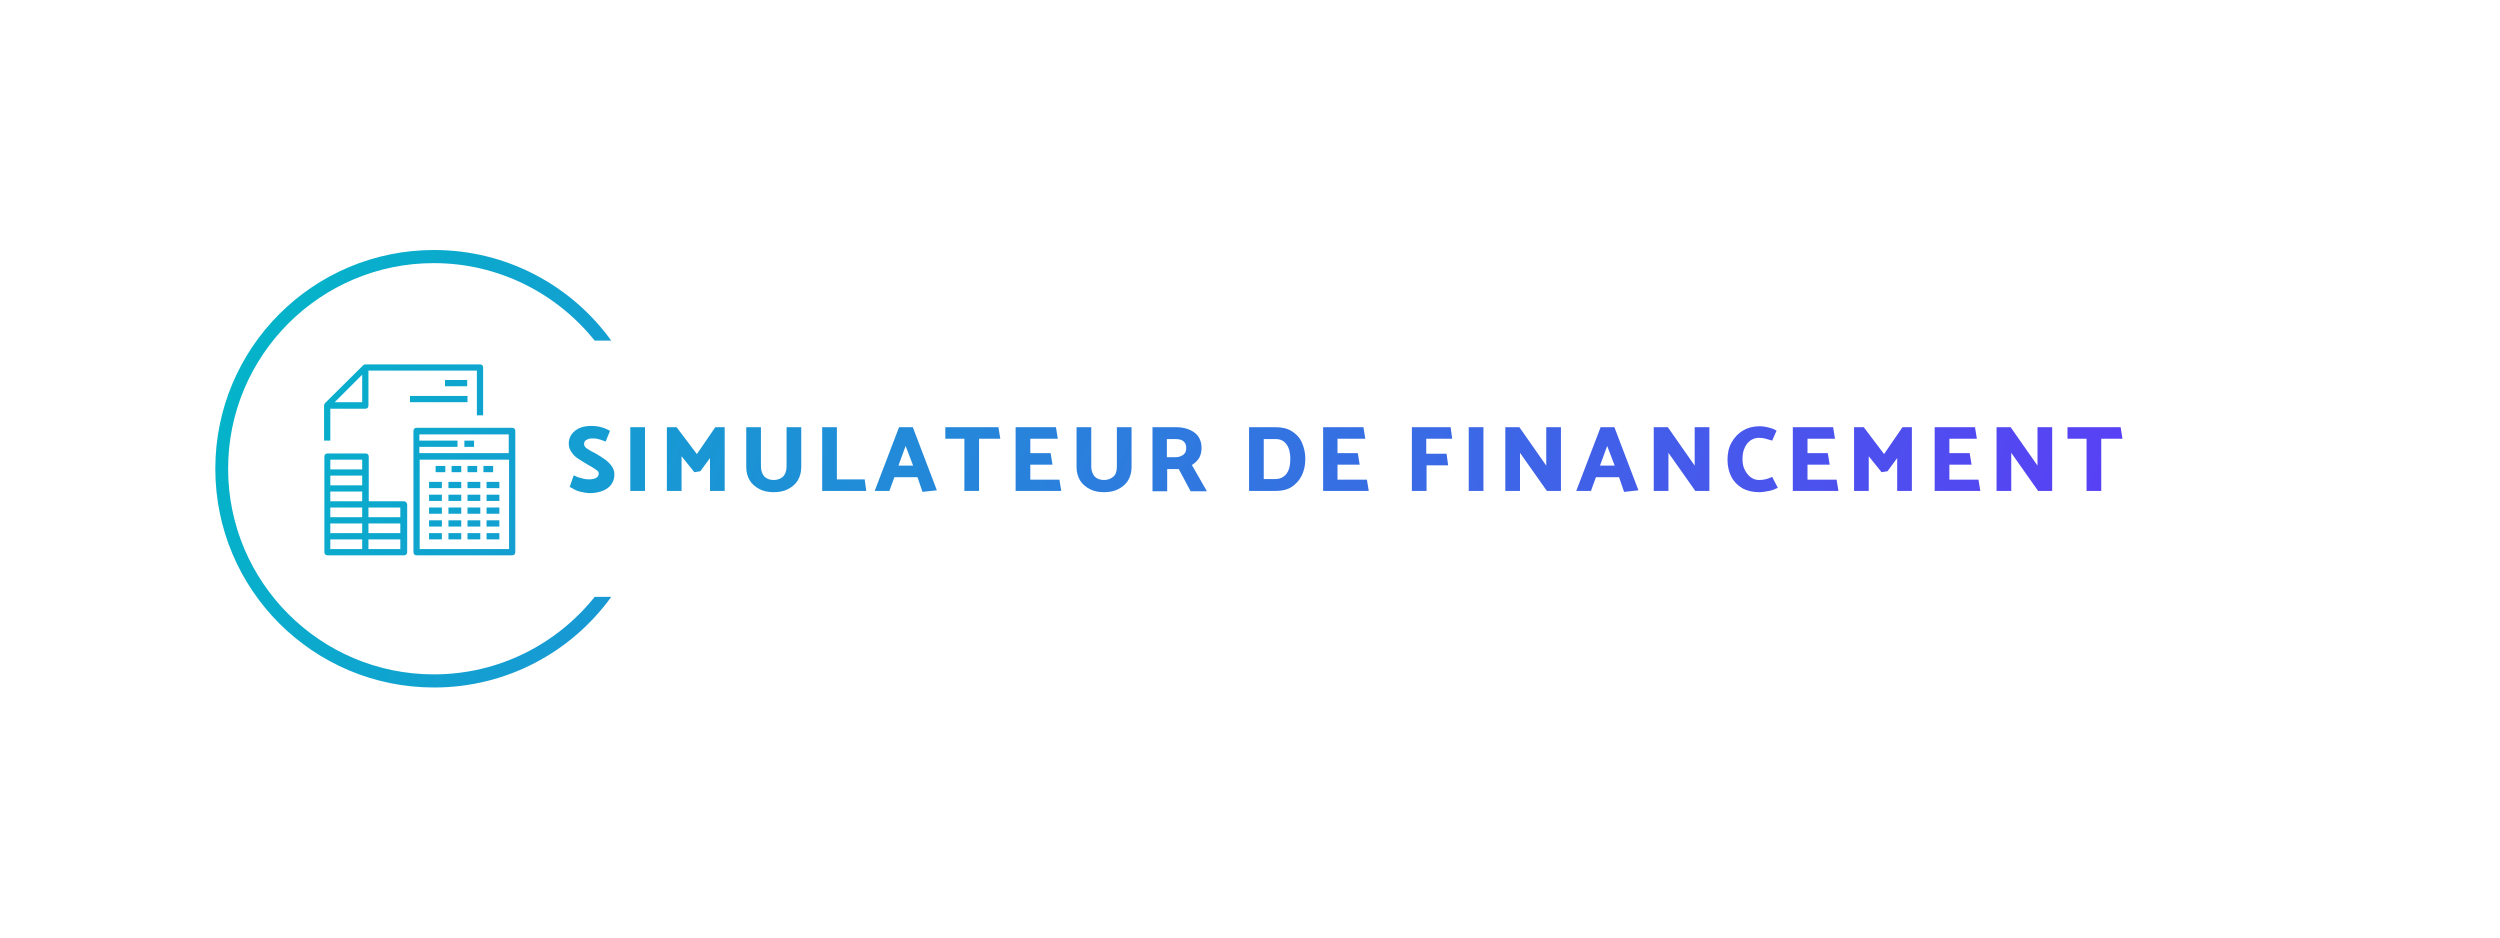 <?xml version="1.0" encoding="utf-8"?>
<!-- Generator: Adobe Illustrator 21.0.2, SVG Export Plug-In . SVG Version: 6.00 Build 0)  -->
<svg version="1.1" xmlns="http://www.w3.org/2000/svg" xmlns:xlink="http://www.w3.org/1999/xlink" x="0px" y="0px"
	 viewBox="0 0 800 300" style="enable-background:new 0 0 800 300;" xml:space="preserve">
<style type="text/css">
	.st0{display:none;}
	.st1{display:inline;}
	.st2{fill:url(#SVGID_1_);}
	.st3{fill:url(#SVGID_2_);}
	.st4{fill:url(#SVGID_3_);}
	.st5{fill:url(#SVGID_4_);}
	.st6{fill:url(#SVGID_5_);}
	.st7{fill:url(#SVGID_6_);}
	.st8{fill:url(#SVGID_7_);}
	.st9{fill:url(#SVGID_8_);}
	.st10{fill:url(#SVGID_9_);}
	.st11{fill:url(#SVGID_10_);}
	.st12{fill:url(#SVGID_11_);}
	.st13{fill:url(#SVGID_12_);}
	.st14{fill:url(#SVGID_13_);}
	.st15{fill:url(#SVGID_14_);}
	.st16{fill:url(#SVGID_15_);}
	.st17{fill:url(#SVGID_16_);}
	.st18{fill:url(#SVGID_17_);}
	.st19{fill:url(#SVGID_18_);}
	.st20{fill:url(#SVGID_19_);}
	.st21{fill:url(#SVGID_20_);}
	.st22{fill:url(#SVGID_21_);}
	.st23{fill:url(#SVGID_22_);}
	.st24{fill:url(#SVGID_23_);}
	.st25{fill:url(#SVGID_24_);}
	.st26{fill:url(#SVGID_25_);}
	.st27{fill:url(#SVGID_26_);}
	.st28{display:inline;fill:url(#SVGID_27_);}
	.st29{display:inline;fill:url(#SVGID_28_);}
	.st30{fill:url(#SVGID_29_);}
	.st31{fill:url(#SVGID_30_);}
	.st32{fill:url(#SVGID_31_);}
	.st33{fill:url(#SVGID_32_);}
	.st34{fill:url(#SVGID_33_);}
	.st35{fill:url(#SVGID_34_);}
	.st36{fill:url(#SVGID_35_);}
	.st37{fill:url(#SVGID_36_);}
	.st38{fill:url(#SVGID_37_);}
	.st39{fill:url(#SVGID_38_);}
	.st40{fill:url(#SVGID_39_);}
	.st41{fill:url(#SVGID_40_);}
	.st42{fill:url(#SVGID_41_);}
	.st43{fill:url(#SVGID_42_);}
	.st44{fill:url(#SVGID_43_);}
	.st45{fill:url(#SVGID_44_);}
	.st46{fill:url(#SVGID_45_);}
	.st47{fill:url(#SVGID_46_);}
	.st48{fill:url(#SVGID_47_);}
	.st49{fill:url(#SVGID_48_);}
	.st50{fill:url(#SVGID_49_);}
	.st51{fill:url(#SVGID_50_);}
	.st52{fill:url(#SVGID_51_);}
	.st53{fill:url(#SVGID_52_);}
	.st54{fill:url(#SVGID_53_);}
	.st55{fill:url(#SVGID_54_);}
	.st56{fill:url(#SVGID_55_);}
	.st57{fill:url(#SVGID_56_);}
	.st58{fill:url(#SVGID_57_);}
	.st59{fill:url(#SVGID_58_);}
	.st60{fill:url(#SVGID_59_);}
	.st61{fill:url(#SVGID_60_);}
	.st62{fill:url(#SVGID_61_);}
	.st63{fill:url(#SVGID_62_);}
	.st64{fill:url(#SVGID_63_);}
	.st65{fill:url(#SVGID_64_);}
	.st66{fill:url(#SVGID_65_);}
	.st67{fill:url(#SVGID_66_);}
	.st68{fill:url(#SVGID_67_);}
	.st69{fill:url(#SVGID_68_);}
	.st70{fill:url(#SVGID_69_);}
	.st71{fill:url(#SVGID_70_);}
	.st72{fill:url(#SVGID_71_);}
	.st73{fill:url(#SVGID_72_);}
	.st74{fill:url(#SVGID_73_);}
	.st75{fill:url(#SVGID_74_);}
	.st76{fill:url(#SVGID_75_);}
	.st77{fill:url(#SVGID_76_);}
	.st78{fill:url(#SVGID_77_);}
	.st79{fill:url(#SVGID_78_);}
	.st80{fill:url(#SVGID_79_);}
	.st81{fill:url(#SVGID_80_);}
	.st82{fill:url(#SVGID_81_);}
	.st83{fill:url(#SVGID_82_);}
	.st84{fill:url(#SVGID_83_);}
	.st85{fill:url(#SVGID_84_);}
	.st86{fill:url(#SVGID_85_);}
	.st87{fill:url(#SVGID_86_);}
	.st88{fill:url(#SVGID_87_);}
	.st89{fill:url(#SVGID_88_);}
	.st90{fill:url(#SVGID_89_);}
	.st91{fill:url(#SVGID_90_);}
	.st92{fill:url(#SVGID_91_);}
	.st93{fill:url(#SVGID_92_);}
	.st94{fill:url(#SVGID_93_);}
	.st95{fill:url(#SVGID_94_);}
	.st96{fill:url(#SVGID_95_);}
	.st97{fill:url(#SVGID_96_);}
	.st98{fill:url(#SVGID_97_);}
	.st99{fill:url(#SVGID_98_);}
	.st100{fill:url(#SVGID_99_);}
	.st101{fill:url(#SVGID_100_);}
	.st102{fill:url(#SVGID_101_);}
</style>
<g id="Calque_1" class="st0">
	<g class="st1">
		<linearGradient id="SVGID_1_" gradientUnits="userSpaceOnUse" x1="89.199" y1="102.663" x2="759.199" y2="386.663">
			<stop  offset="0" style="stop-color:#005EC7"/>
			<stop  offset="0.999" style="stop-color:#6D66FF"/>
		</linearGradient>
		<path class="st2" d="M186.9,155.8l1.3-3.7c0.6,0.3,1.4,0.7,2.4,0.9c0.9,0.3,1.8,0.4,2.5,0.4c1,0,1.8-0.2,2.3-0.5
			c0.5-0.3,0.8-0.8,0.8-1.4c0-0.4-0.2-0.7-0.6-1c-0.4-0.3-1.1-0.8-2-1.3c-0.2-0.1-0.5-0.3-0.9-0.5c-1.4-0.8-2.4-1.5-3.2-2
			s-1.5-1.2-2-2c-0.6-0.8-0.9-1.7-0.9-2.8c0-1.1,0.3-2,0.9-2.9c0.6-0.8,1.4-1.5,2.5-2c1.1-0.5,2.4-0.7,3.9-0.7c1,0,2,0.1,3.1,0.4
			c1.1,0.3,2,0.7,2.8,1.2l-1.4,3.4c-1-0.4-1.8-0.7-2.4-0.8c-0.6-0.2-1.3-0.2-2-0.2c-0.7,0-1.3,0.2-1.8,0.5c-0.5,0.3-0.7,0.7-0.7,1.3
			c0,0.4,0.2,0.8,0.6,1.2c0.4,0.3,1,0.7,1.9,1.2c0.3,0.1,0.6,0.3,1,0.5c1.4,0.8,2.5,1.5,3.3,2.1s1.4,1.2,2,2
			c0.6,0.8,0.9,1.7,0.9,2.8c0,1.1-0.3,2.1-0.9,3s-1.5,1.6-2.7,2.1c-1.2,0.5-2.6,0.8-4.2,0.8c-0.9,0-2.1-0.2-3.3-0.5
			S187.6,156.2,186.9,155.8z"/>
		<linearGradient id="SVGID_2_" gradientUnits="userSpaceOnUse" x1="91.509" y1="97.214" x2="761.509" y2="381.214">
			<stop  offset="0" style="stop-color:#005EC7"/>
			<stop  offset="0.999" style="stop-color:#6D66FF"/>
		</linearGradient>
		<path class="st3" d="M211.1,136.7v20.4h-4.7v-20.4H211.1z"/>
		<linearGradient id="SVGID_3_" gradientUnits="userSpaceOnUse" x1="94.356" y1="90.498" x2="764.356" y2="374.498">
			<stop  offset="0" style="stop-color:#005EC7"/>
			<stop  offset="0.999" style="stop-color:#6D66FF"/>
		</linearGradient>
		<path class="st4" d="M232,146.3l-3.3,4.5l-1.9,0.3l-4.1-5.1v11.1h-4.7v-20.4h3.1l6.5,8.6l5.9-8.6h3v20.4H232V146.3z"/>
		<linearGradient id="SVGID_4_" gradientUnits="userSpaceOnUse" x1="98.563" y1="80.574" x2="768.563" y2="364.574">
			<stop  offset="0" style="stop-color:#005EC7"/>
			<stop  offset="0.999" style="stop-color:#6D66FF"/>
		</linearGradient>
		<path class="st5" d="M243.5,136.7h4.7v12.5c0,1.4,0.4,2.5,1.1,3.3c0.7,0.7,1.7,1.1,3,1.1c1.2,0,2.2-0.4,3-1.1
			c0.7-0.8,1.1-1.8,1.1-3.3v-12.5h4.7v12.8c0,1.6-0.4,3-1.1,4.2c-0.7,1.2-1.8,2.1-3.1,2.8c-1.3,0.7-2.9,1-4.6,1
			c-1.7,0-3.3-0.3-4.6-1c-1.3-0.7-2.4-1.6-3.1-2.8c-0.7-1.2-1.1-2.6-1.1-4.2L243.5,136.7z"/>
		<linearGradient id="SVGID_5_" gradientUnits="userSpaceOnUse" x1="100.858" y1="75.159" x2="770.858" y2="359.159">
			<stop  offset="0" style="stop-color:#005EC7"/>
			<stop  offset="0.999" style="stop-color:#6D66FF"/>
		</linearGradient>
		<path class="st6" d="M272.4,153.4h8.9l0.5,3.7h-14.1v-20.4h4.7V153.4z"/>
		<linearGradient id="SVGID_6_" gradientUnits="userSpaceOnUse" x1="103.985" y1="67.781" x2="773.986" y2="351.781">
			<stop  offset="0" style="stop-color:#005EC7"/>
			<stop  offset="0.999" style="stop-color:#6D66FF"/>
		</linearGradient>
		<path class="st7" d="M284.5,157.1l7.8-20.4h4.4l7.7,20.2l-4.6,0.5l-1.6-4.7h-7.4l-1.6,4.4H284.5z M292.1,149h4.7l-2.4-6.3
			L292.1,149z"/>
		<linearGradient id="SVGID_7_" gradientUnits="userSpaceOnUse" x1="108.262" y1="57.691" x2="778.262" y2="341.691">
			<stop  offset="0" style="stop-color:#005EC7"/>
			<stop  offset="0.999" style="stop-color:#6D66FF"/>
		</linearGradient>
		<path class="st8" d="M307.2,136.7h17l0.6,3.7H318v16.7h-4.7v-16.7h-6.1V136.7z"/>
		<linearGradient id="SVGID_8_" gradientUnits="userSpaceOnUse" x1="110.899" y1="51.471" x2="780.899" y2="335.471">
			<stop  offset="0" style="stop-color:#005EC7"/>
			<stop  offset="0.999" style="stop-color:#6D66FF"/>
		</linearGradient>
		<path class="st9" d="M343.7,153.4l0.6,3.7h-14.6v-20.4h12.9l0.6,3.7h-8.8v4.6h6.5l0.6,3.7h-7v4.8H343.7z"/>
		<linearGradient id="SVGID_9_" gradientUnits="userSpaceOnUse" x1="114.651" y1="42.619" x2="784.651" y2="326.619">
			<stop  offset="0" style="stop-color:#005EC7"/>
			<stop  offset="0.999" style="stop-color:#6D66FF"/>
		</linearGradient>
		<path class="st10" d="M349.1,136.7h4.7v12.5c0,1.4,0.4,2.5,1.1,3.3c0.7,0.7,1.7,1.1,3,1.1c1.2,0,2.2-0.4,3-1.1s1.1-1.8,1.1-3.3
			v-12.5h4.7v12.8c0,1.6-0.4,3-1.1,4.2c-0.7,1.2-1.8,2.1-3.1,2.8c-1.3,0.7-2.9,1-4.6,1s-3.3-0.3-4.6-1c-1.3-0.7-2.4-1.6-3.1-2.8
			c-0.7-1.2-1.1-2.6-1.1-4.2L349.1,136.7z"/>
		<linearGradient id="SVGID_10_" gradientUnits="userSpaceOnUse" x1="117.352" y1="36.246" x2="787.352" y2="320.246">
			<stop  offset="0" style="stop-color:#005EC7"/>
			<stop  offset="0.999" style="stop-color:#6D66FF"/>
		</linearGradient>
		<path class="st11" d="M373.4,157.1v-20.4h7.5c2.4,0,4.4,0.6,5.9,1.7c1.5,1.1,2.3,2.8,2.3,5c0,1.2-0.3,2.3-0.8,3.2
			c-0.6,0.9-1.3,1.6-2.3,2.2l4.8,8.4h-5.2l-3.8-7.1h-3.7v7.1H373.4z M380.8,140.5h-2.7v5.8h2.8c1,0,1.8-0.3,2.5-0.8
			c0.6-0.5,0.9-1.2,0.9-2.1c0-1-0.3-1.7-0.9-2.2C382.7,140.7,381.9,140.5,380.8,140.5z"/>
		<linearGradient id="SVGID_11_" gradientUnits="userSpaceOnUse" x1="122.143" y1="24.944" x2="792.143" y2="308.944">
			<stop  offset="0" style="stop-color:#005EC7"/>
			<stop  offset="0.999" style="stop-color:#6D66FF"/>
		</linearGradient>
		<path class="st12" d="M412.9,157.1h-8.5v-20.4h8.5c2,0,3.8,0.4,5.2,1.3c1.4,0.9,2.5,2,3.2,3.6s1.1,3.3,1.1,5.2
			c0,2.1-0.4,3.9-1.2,5.5c-0.8,1.5-1.9,2.7-3.3,3.6C416.5,156.7,414.8,157.1,412.9,157.1z M412.9,140.5h-3.8v12.8h3.6
			c1.5,0,2.7-0.5,3.6-1.6s1.3-2.7,1.3-4.9c0-1.9-0.4-3.5-1.2-4.6S414.4,140.5,412.9,140.5z"/>
		<linearGradient id="SVGID_12_" gradientUnits="userSpaceOnUse" x1="125.881" y1="16.125" x2="795.881" y2="300.125">
			<stop  offset="0" style="stop-color:#005EC7"/>
			<stop  offset="0.999" style="stop-color:#6D66FF"/>
		</linearGradient>
		<path class="st13" d="M442,153.4l0.6,3.7h-14.6v-20.4h12.9l0.6,3.7h-8.8v4.6h6.5l0.6,3.7h-7.1v4.8H442z"/>
		<linearGradient id="SVGID_13_" gradientUnits="userSpaceOnUse" x1="130.191" y1="5.957" x2="800.191" y2="289.957">
			<stop  offset="0" style="stop-color:#005EC7"/>
			<stop  offset="0.999" style="stop-color:#6D66FF"/>
		</linearGradient>
		<path class="st14" d="M461.2,145.2h6.3l0.5,3.7h-6.9v8.2h-4.7v-20.4h12.4l0.5,3.7h-8.3V145.2z"/>
		<linearGradient id="SVGID_14_" gradientUnits="userSpaceOnUse" x1="132.773" y1="-0.134" x2="802.773" y2="283.866">
			<stop  offset="0" style="stop-color:#005EC7"/>
			<stop  offset="0.999" style="stop-color:#6D66FF"/>
		</linearGradient>
		<path class="st15" d="M474.6,157.1v-20.4h7.5c2.4,0,4.4,0.6,5.9,1.7c1.5,1.1,2.3,2.8,2.3,5c0,1.2-0.3,2.3-0.8,3.2
			c-0.6,0.9-1.3,1.6-2.3,2.2l4.8,8.4h-5.2L483,150h-3.7v7.1H474.6z M482,140.5h-2.7v5.8h2.8c1,0,1.8-0.3,2.5-0.8
			c0.6-0.5,0.9-1.2,0.9-2.1c0-1-0.3-1.7-0.9-2.2C484,140.7,483.1,140.5,482,140.5z"/>
		<linearGradient id="SVGID_15_" gradientUnits="userSpaceOnUse" x1="136.002" y1="-7.751" x2="806.002" y2="276.249">
			<stop  offset="0" style="stop-color:#005EC7"/>
			<stop  offset="0.999" style="stop-color:#6D66FF"/>
		</linearGradient>
		<path class="st16" d="M494.7,157.1l7.8-20.4h4.4l7.7,20.2l-4.6,0.5l-1.6-4.7H501l-1.6,4.4H494.7z M502.3,149h4.7l-2.4-6.3
			L502.3,149z"/>
		<linearGradient id="SVGID_16_" gradientUnits="userSpaceOnUse" x1="139.207" y1="-15.313" x2="809.207" y2="268.687">
			<stop  offset="0" style="stop-color:#005EC7"/>
			<stop  offset="0.999" style="stop-color:#6D66FF"/>
		</linearGradient>
		<path class="st17" d="M524.2,136.7v20.4h-4.7v-20.4H524.2z"/>
		<linearGradient id="SVGID_17_" gradientUnits="userSpaceOnUse" x1="141.457" y1="-20.621" x2="811.457" y2="263.379">
			<stop  offset="0" style="stop-color:#005EC7"/>
			<stop  offset="0.999" style="stop-color:#6D66FF"/>
		</linearGradient>
		<path class="st18" d="M530,155.8l1.3-3.7c0.6,0.3,1.4,0.7,2.4,0.9s1.8,0.4,2.5,0.4c1,0,1.8-0.2,2.3-0.5s0.8-0.8,0.8-1.4
			c0-0.4-0.2-0.7-0.6-1c-0.4-0.3-1.1-0.8-2-1.3c-0.2-0.1-0.5-0.3-0.9-0.5c-1.4-0.8-2.4-1.5-3.2-2s-1.5-1.2-2-2s-0.9-1.7-0.9-2.8
			c0-1.1,0.3-2,0.9-2.9c0.6-0.8,1.4-1.5,2.5-2c1.1-0.5,2.4-0.7,3.9-0.7c1,0,2,0.1,3.1,0.4c1.1,0.3,2,0.7,2.8,1.2l-1.4,3.4
			c-1-0.4-1.8-0.7-2.4-0.8c-0.6-0.2-1.3-0.2-2-0.2c-0.7,0-1.3,0.2-1.8,0.5c-0.5,0.3-0.7,0.7-0.7,1.3c0,0.4,0.2,0.8,0.6,1.2
			c0.4,0.3,1,0.7,1.9,1.2c0.3,0.1,0.6,0.3,1,0.5c1.4,0.8,2.5,1.5,3.3,2.1c0.8,0.5,1.4,1.2,2,2c0.6,0.8,0.9,1.7,0.9,2.8
			c0,1.1-0.3,2.1-0.9,3s-1.5,1.6-2.7,2.1c-1.2,0.5-2.6,0.8-4.2,0.8c-0.9,0-2.1-0.2-3.3-0.5S530.7,156.2,530,155.8z"/>
		<linearGradient id="SVGID_18_" gradientUnits="userSpaceOnUse" x1="145.574" y1="-30.333" x2="815.574" y2="253.667">
			<stop  offset="0" style="stop-color:#005EC7"/>
			<stop  offset="0.999" style="stop-color:#6D66FF"/>
		</linearGradient>
		<path class="st19" d="M566.7,157.1h-8.5v-20.4h8.5c2,0,3.8,0.4,5.2,1.3c1.4,0.9,2.5,2,3.2,3.6s1.1,3.3,1.1,5.2
			c0,2.1-0.4,3.9-1.2,5.5c-0.8,1.5-1.9,2.7-3.3,3.6C570.3,156.7,568.6,157.1,566.7,157.1z M566.7,140.5h-3.8v12.8h3.6
			c1.5,0,2.7-0.5,3.6-1.6s1.3-2.7,1.3-4.9c0-1.9-0.4-3.5-1.2-4.6S568.2,140.5,566.7,140.5z"/>
		<linearGradient id="SVGID_19_" gradientUnits="userSpaceOnUse" x1="149.312" y1="-39.152" x2="819.312" y2="244.848">
			<stop  offset="0" style="stop-color:#005EC7"/>
			<stop  offset="0.999" style="stop-color:#6D66FF"/>
		</linearGradient>
		<path class="st20" d="M595.9,153.4l0.6,3.7h-14.6v-20.4h12.9l0.6,3.7h-8.8v4.6h6.5l0.6,3.7h-7.1v4.8H595.9z"/>
		<linearGradient id="SVGID_20_" gradientUnits="userSpaceOnUse" x1="154.039" y1="-50.303" x2="824.039" y2="233.697">
			<stop  offset="0" style="stop-color:#005EC7"/>
			<stop  offset="0.999" style="stop-color:#6D66FF"/>
		</linearGradient>
		<path class="st21" d="M615,144.9v12.2h-4.7v-20.4h4.5l8.6,12.3v-12.3h4.7v20.4h-4.5L615,144.9z"/>
		<linearGradient id="SVGID_21_" gradientUnits="userSpaceOnUse" x1="157.816" y1="-59.214" x2="827.816" y2="224.786">
			<stop  offset="0" style="stop-color:#005EC7"/>
			<stop  offset="0.999" style="stop-color:#6D66FF"/>
		</linearGradient>
		<path class="st22" d="M644,136.2c2.1,0,4,0.5,5.5,1.4s2.7,2.2,3.6,3.8c0.8,1.6,1.2,3.4,1.2,5.3c0,2.1-0.4,3.9-1.3,5.6
			c-0.9,1.6-2.1,2.9-3.6,3.8c-1.6,0.9-3.3,1.4-5.3,1.4c-2.1,0-3.9-0.5-5.5-1.4c-1.6-0.9-2.7-2.2-3.6-3.8c-0.8-1.6-1.2-3.4-1.2-5.3
			c0-2.1,0.4-3.9,1.3-5.5s2.1-2.9,3.6-3.8C640.2,136.7,642,136.3,644,136.2z M638.6,147c0,2,0.5,3.6,1.5,4.8c1,1.2,2.3,1.8,3.9,1.8
			c1,0,1.9-0.3,2.8-0.8c0.8-0.5,1.5-1.3,2-2.3c0.5-1,0.7-2.3,0.7-3.8c0-1.3-0.2-2.4-0.7-3.4c-0.4-1-1.1-1.8-1.9-2.4
			c-0.8-0.6-1.8-0.9-2.8-0.9c-1,0-1.9,0.3-2.7,0.8c-0.8,0.6-1.5,1.4-2,2.4C638.8,144.4,638.6,145.6,638.6,147z"/>
		<linearGradient id="SVGID_22_" gradientUnits="userSpaceOnUse" x1="161.644" y1="-68.246" x2="831.644" y2="215.754">
			<stop  offset="0" style="stop-color:#005EC7"/>
			<stop  offset="0.999" style="stop-color:#6D66FF"/>
		</linearGradient>
		<path class="st23" d="M657.7,136.7h17l0.6,3.7h-6.8v16.7h-4.7v-16.7h-6.1V136.7z"/>
		<linearGradient id="SVGID_23_" gradientUnits="userSpaceOnUse" x1="163.902" y1="-73.571" x2="833.902" y2="210.429">
			<stop  offset="0" style="stop-color:#005EC7"/>
			<stop  offset="0.999" style="stop-color:#6D66FF"/>
		</linearGradient>
		<path class="st24" d="M677.9,157.1l7.8-20.4h4.4l7.7,20.2l-4.6,0.5l-1.6-4.7h-7.4l-1.6,4.4H677.9z M685.5,149h4.7l-2.4-6.3
			L685.5,149z"/>
		<linearGradient id="SVGID_24_" gradientUnits="userSpaceOnUse" x1="167.107" y1="-81.132" x2="837.107" y2="202.868">
			<stop  offset="0" style="stop-color:#005EC7"/>
			<stop  offset="0.999" style="stop-color:#6D66FF"/>
		</linearGradient>
		<path class="st25" d="M707.4,136.7v20.4h-4.7v-20.4H707.4z"/>
		<linearGradient id="SVGID_25_" gradientUnits="userSpaceOnUse" x1="169.3" y1="-86.306" x2="839.3" y2="197.694">
			<stop  offset="0" style="stop-color:#005EC7"/>
			<stop  offset="0.999" style="stop-color:#6D66FF"/>
		</linearGradient>
		<path class="st26" d="M714.4,157.1v-20.4h7.5c2.4,0,4.4,0.6,5.9,1.7c1.5,1.1,2.3,2.8,2.3,5c0,1.2-0.3,2.3-0.8,3.2
			c-0.6,0.9-1.3,1.6-2.3,2.2l4.8,8.4h-5.2l-3.8-7.1h-3.7v7.1H714.4z M721.8,140.5h-2.7v5.8h2.8c1,0,1.8-0.3,2.5-0.8
			c0.6-0.5,0.9-1.2,0.9-2.1c0-1-0.3-1.7-0.9-2.2C723.8,140.7,722.9,140.5,721.8,140.5z"/>
		<linearGradient id="SVGID_26_" gradientUnits="userSpaceOnUse" x1="172.908" y1="-94.817" x2="842.908" y2="189.183">
			<stop  offset="0" style="stop-color:#005EC7"/>
			<stop  offset="0.999" style="stop-color:#6D66FF"/>
		</linearGradient>
		<path class="st27" d="M750.8,153.4l0.6,3.7h-14.6v-20.4h12.9l0.6,3.7h-8.8v4.6h6.5l0.6,3.7h-7.1v4.8H750.8z"/>
	</g>
	<linearGradient id="SVGID_27_" gradientUnits="userSpaceOnUse" x1="79.722" y1="125.023" x2="749.722" y2="409.023">
		<stop  offset="0" style="stop-color:#005EC7"/>
		<stop  offset="0.999" style="stop-color:#6D66FF"/>
	</linearGradient>
	<path class="st28" d="M190.1,191c-12.1,15.1-30.6,24.8-51.5,24.8c-36.3,0-65.8-29.5-65.8-65.8c0-36.3,29.5-65.8,65.8-65.8
		c20.8,0,39.4,9.7,51.5,24.8h5.3c-12.7-17.6-33.4-29-56.7-29c-38.7,0-70,31.3-70,70c0,38.7,31.3,70,70,70c23.3,0,44-11.4,56.7-29
		H190.1z"/>
	<linearGradient id="SVGID_28_" gradientUnits="userSpaceOnUse" x1="79.536" y1="125.46" x2="749.536" y2="409.46">
		<stop  offset="0" style="stop-color:#005EC7"/>
		<stop  offset="0.999" style="stop-color:#6D66FF"/>
	</linearGradient>
	<path class="st29" d="M166.3,144.4l-8.5-7.9v-12.9H148v3.8l-9.8-9.1l-28.1,26.1c-0.4,0.4-0.4,1,0,1.4c0.4,0.4,1,0.4,1.4,0l3.3-3
		v32.7h47v-32.7l3.3,3c0.2,0.2,0.4,0.3,0.7,0.3c0.3,0,0.5-0.1,0.7-0.3C166.7,145.4,166.7,144.7,166.3,144.4L166.3,144.4z M150,125.5
		h5.9v9.2l-5.9-5.5V125.5z M132.3,173.5v-20.6c0-0.5,0.4-0.9,0.9-0.9h9.9c0.5,0,0.9,0.4,0.9,0.9v20.6H132.3z M159.8,173.5h-13.7
		v-20.6c0-1.6-1.3-2.9-2.9-2.9h-9.9c-1.6,0-2.9,1.3-2.9,2.9v20.6h-13.7V141l21.5-20l14,13l5.6,5.2l2,1.8V173.5z M159.8,173.5"/>
</g>
<g id="Calque_2" class="st0">
	<g class="st1">
		<g>
			<linearGradient id="SVGID_29_" gradientUnits="userSpaceOnUse" x1="88.998" y1="109.52" x2="620.998" y2="294.52">
				<stop  offset="0" style="stop-color:#005EC7"/>
				<stop  offset="0.999" style="stop-color:#6D66FF"/>
			</linearGradient>
			<path class="st30" d="M189.2,155.6l1.3-3.7c0.6,0.3,1.4,0.7,2.4,0.9c0.9,0.3,1.8,0.4,2.5,0.4c1,0,1.8-0.2,2.3-0.5
				c0.5-0.3,0.8-0.8,0.8-1.4c0-0.4-0.2-0.7-0.6-1c-0.4-0.3-1.1-0.8-2-1.3c-0.2-0.1-0.5-0.3-0.9-0.5c-1.4-0.8-2.4-1.5-3.2-2
				s-1.5-1.2-2-2c-0.6-0.8-0.9-1.7-0.9-2.8c0-1.1,0.3-2,0.9-2.9c0.6-0.8,1.4-1.5,2.5-2c1.1-0.5,2.4-0.7,3.9-0.7c1,0,2,0.1,3.1,0.4
				c1.1,0.3,2,0.7,2.8,1.2l-1.4,3.4c-1-0.4-1.8-0.7-2.4-0.8c-0.6-0.2-1.3-0.2-2-0.2c-0.7,0-1.3,0.2-1.8,0.5
				c-0.5,0.3-0.7,0.7-0.7,1.3c0,0.4,0.2,0.8,0.6,1.2c0.4,0.3,1,0.7,1.9,1.2c0.3,0.1,0.6,0.3,1,0.5c1.4,0.8,2.5,1.5,3.3,2.1
				s1.4,1.2,2,2c0.6,0.8,0.9,1.7,0.9,2.8c0,1.1-0.3,2.1-0.9,3s-1.5,1.6-2.7,2.1c-1.2,0.5-2.6,0.8-4.2,0.8c-0.9,0-2.1-0.2-3.3-0.5
				S189.9,156,189.2,155.6z"/>
			<linearGradient id="SVGID_30_" gradientUnits="userSpaceOnUse" x1="90.627" y1="104.834" x2="622.627" y2="289.834">
				<stop  offset="0" style="stop-color:#005EC7"/>
				<stop  offset="0.999" style="stop-color:#6D66FF"/>
			</linearGradient>
			<path class="st31" d="M213.3,136.5v20.4h-4.7v-20.4H213.3z"/>
			<linearGradient id="SVGID_31_" gradientUnits="userSpaceOnUse" x1="92.644" y1="99.036" x2="624.644" y2="284.036">
				<stop  offset="0" style="stop-color:#005EC7"/>
				<stop  offset="0.999" style="stop-color:#6D66FF"/>
			</linearGradient>
			<path class="st32" d="M234.3,146.1l-3.3,4.5l-1.9,0.3l-4.1-5.1v11.1h-4.7v-20.4h3.1l6.5,8.6l5.9-8.6h3v20.4h-4.7V146.1z"/>
			<linearGradient id="SVGID_32_" gradientUnits="userSpaceOnUse" x1="95.631" y1="90.445" x2="627.631" y2="275.445">
				<stop  offset="0" style="stop-color:#005EC7"/>
				<stop  offset="0.999" style="stop-color:#6D66FF"/>
			</linearGradient>
			<path class="st33" d="M245.7,136.5h4.7V149c0,1.4,0.4,2.5,1.1,3.3c0.7,0.7,1.7,1.1,3,1.1c1.2,0,2.2-0.4,3-1.1
				c0.7-0.8,1.1-1.8,1.1-3.3v-12.5h4.7v12.8c0,1.6-0.4,3-1.1,4.2c-0.7,1.2-1.8,2.1-3.1,2.8c-1.3,0.7-2.9,1-4.6,1
				c-1.7,0-3.3-0.3-4.6-1c-1.3-0.7-2.4-1.6-3.1-2.8c-0.7-1.2-1.1-2.6-1.1-4.2L245.7,136.5z"/>
			<linearGradient id="SVGID_33_" gradientUnits="userSpaceOnUse" x1="97.249" y1="85.792" x2="629.249" y2="270.792">
				<stop  offset="0" style="stop-color:#005EC7"/>
				<stop  offset="0.999" style="stop-color:#6D66FF"/>
			</linearGradient>
			<path class="st34" d="M274.7,153.2h8.9l0.5,3.7H270v-20.4h4.7V153.2z"/>
			<linearGradient id="SVGID_34_" gradientUnits="userSpaceOnUse" x1="99.464" y1="79.422" x2="631.464" y2="264.422">
				<stop  offset="0" style="stop-color:#005EC7"/>
				<stop  offset="0.999" style="stop-color:#6D66FF"/>
			</linearGradient>
			<path class="st35" d="M286.8,156.9l7.8-20.4h4.4l7.7,20.2l-4.6,0.5l-1.6-4.7h-7.4l-1.6,4.4H286.8z M294.4,148.8h4.7l-2.4-6.3
				L294.4,148.8z"/>
			<linearGradient id="SVGID_35_" gradientUnits="userSpaceOnUse" x1="102.494" y1="70.71" x2="634.494" y2="255.71">
				<stop  offset="0" style="stop-color:#005EC7"/>
				<stop  offset="0.999" style="stop-color:#6D66FF"/>
			</linearGradient>
			<path class="st36" d="M309.4,136.5h17l0.6,3.7h-6.8v16.7h-4.7v-16.7h-6.1V136.5z"/>
			<linearGradient id="SVGID_36_" gradientUnits="userSpaceOnUse" x1="104.361" y1="65.341" x2="636.361" y2="250.34">
				<stop  offset="0" style="stop-color:#005EC7"/>
				<stop  offset="0.999" style="stop-color:#6D66FF"/>
			</linearGradient>
			<path class="st37" d="M345.9,153.2l0.6,3.7h-14.6v-20.4h12.9l0.6,3.7h-8.8v4.6h6.5l0.6,3.7h-7.1v4.8H345.9z"/>
			<linearGradient id="SVGID_37_" gradientUnits="userSpaceOnUse" x1="107.026" y1="57.676" x2="639.026" y2="242.676">
				<stop  offset="0" style="stop-color:#005EC7"/>
				<stop  offset="0.999" style="stop-color:#6D66FF"/>
			</linearGradient>
			<path class="st38" d="M351.3,136.5h4.7V149c0,1.4,0.4,2.5,1.1,3.3c0.7,0.7,1.7,1.1,3,1.1c1.2,0,2.2-0.4,3-1.1s1.1-1.8,1.1-3.3
				v-12.5h4.7v12.8c0,1.6-0.4,3-1.1,4.2c-0.7,1.2-1.8,2.1-3.1,2.8c-1.3,0.7-2.9,1-4.6,1s-3.3-0.3-4.6-1c-1.3-0.7-2.4-1.6-3.1-2.8
				c-0.7-1.2-1.1-2.6-1.1-4.2L351.3,136.5z"/>
			<linearGradient id="SVGID_38_" gradientUnits="userSpaceOnUse" x1="108.913" y1="52.25" x2="640.913" y2="237.25">
				<stop  offset="0" style="stop-color:#005EC7"/>
				<stop  offset="0.999" style="stop-color:#6D66FF"/>
			</linearGradient>
			<path class="st39" d="M375.6,156.9v-20.4h7.5c2.4,0,4.4,0.6,5.9,1.7c1.5,1.1,2.3,2.8,2.3,5c0,1.2-0.3,2.3-0.8,3.2
				c-0.6,0.9-1.3,1.6-2.3,2.2l4.8,8.4h-5.2l-3.8-7.1h-3.7v7.1H375.6z M383,140.3h-2.7v5.8h2.8c1,0,1.8-0.3,2.5-0.8
				c0.6-0.5,0.9-1.2,0.9-2.1c0-1-0.3-1.7-0.9-2.2S384.1,140.3,383,140.3z"/>
			<linearGradient id="SVGID_39_" gradientUnits="userSpaceOnUse" x1="112.307" y1="42.49" x2="644.307" y2="227.49">
				<stop  offset="0" style="stop-color:#005EC7"/>
				<stop  offset="0.999" style="stop-color:#6D66FF"/>
			</linearGradient>
			<path class="st40" d="M415.1,156.9h-8.5v-20.4h8.5c2,0,3.8,0.4,5.2,1.3s2.5,2,3.2,3.6c0.7,1.5,1.1,3.3,1.1,5.2
				c0,2.1-0.4,3.9-1.2,5.5c-0.8,1.5-1.9,2.7-3.3,3.6C418.8,156.5,417.1,156.9,415.1,156.9z M415.1,140.3h-3.8v12.8h3.6
				c1.5,0,2.7-0.5,3.6-1.6c0.9-1.1,1.3-2.7,1.3-4.9c0-1.9-0.4-3.5-1.2-4.6C417.8,140.9,416.7,140.3,415.1,140.3z"/>
			<linearGradient id="SVGID_40_" gradientUnits="userSpaceOnUse" x1="114.973" y1="34.823" x2="646.973" y2="219.823">
				<stop  offset="0" style="stop-color:#005EC7"/>
				<stop  offset="0.999" style="stop-color:#6D66FF"/>
			</linearGradient>
			<path class="st41" d="M444.3,153.2l0.6,3.7h-14.6v-20.4h12.9l0.6,3.7h-8.8v4.6h6.5l0.6,3.7h-7.1v4.8H444.3z"/>
			<linearGradient id="SVGID_41_" gradientUnits="userSpaceOnUse" x1="118.357" y1="25.092" x2="650.357" y2="210.092">
				<stop  offset="0" style="stop-color:#005EC7"/>
				<stop  offset="0.999" style="stop-color:#6D66FF"/>
			</linearGradient>
			<path class="st42" d="M470.3,148.9h-3.9l0.4-3.5h7.7v10.3c-0.8,0.5-1.8,0.8-3,1.1c-1.2,0.3-2.5,0.4-3.6,0.4c-2.1,0-4-0.4-5.6-1.3
				s-2.8-2.1-3.7-3.7c-0.9-1.6-1.3-3.4-1.3-5.5c0-2.1,0.5-4,1.4-5.6s2.3-2.9,3.9-3.8c1.7-0.9,3.5-1.3,5.5-1.3c0.9,0,2,0.1,3.1,0.4
				c1.2,0.3,2.2,0.6,2.9,1.1l-1.4,3.2c-1-0.3-1.9-0.5-2.5-0.7c-0.6-0.1-1.3-0.2-2.1-0.2c-1,0-2,0.3-3,0.8c-0.9,0.5-1.7,1.3-2.2,2.3
				c-0.6,1-0.9,2.3-0.9,3.7c0,1.4,0.3,2.6,0.8,3.6c0.5,1,1.2,1.8,2.1,2.3c0.9,0.5,1.8,0.8,2.8,0.8c0.7,0,1.5-0.1,2.4-0.2V148.9z"/>
			<linearGradient id="SVGID_42_" gradientUnits="userSpaceOnUse" x1="120.109" y1="20.054" x2="652.109" y2="205.054">
				<stop  offset="0" style="stop-color:#005EC7"/>
				<stop  offset="0.999" style="stop-color:#6D66FF"/>
			</linearGradient>
			<path class="st43" d="M478.2,156.9l7.8-20.4h4.4l7.7,20.2l-4.6,0.5l-1.6-4.7h-7.4l-1.6,4.4H478.2z M485.7,148.8h4.7l-2.4-6.3
				L485.7,148.8z"/>
			<linearGradient id="SVGID_43_" gradientUnits="userSpaceOnUse" x1="122.379" y1="13.525" x2="654.38" y2="198.525">
				<stop  offset="0" style="stop-color:#005EC7"/>
				<stop  offset="0.999" style="stop-color:#6D66FF"/>
			</linearGradient>
			<path class="st44" d="M507.6,136.5v20.4H503v-20.4H507.6z"/>
			<linearGradient id="SVGID_44_" gradientUnits="userSpaceOnUse" x1="124.354" y1="7.848" x2="656.354" y2="192.848">
				<stop  offset="0" style="stop-color:#005EC7"/>
				<stop  offset="0.999" style="stop-color:#6D66FF"/>
			</linearGradient>
			<path class="st45" d="M519.4,144.7v12.2h-4.7v-20.4h4.5l8.6,12.3v-12.3h4.7v20.4H528L519.4,144.7z"/>
			<linearGradient id="SVGID_45_" gradientUnits="userSpaceOnUse" x1="126.663" y1="1.207" x2="658.663" y2="186.207">
				<stop  offset="0" style="stop-color:#005EC7"/>
				<stop  offset="0.999" style="stop-color:#6D66FF"/>
			</linearGradient>
			<path class="st46" d="M538.3,155.6l1.3-3.7c0.6,0.3,1.4,0.7,2.4,0.9s1.8,0.4,2.5,0.4c1,0,1.8-0.2,2.3-0.5s0.8-0.8,0.8-1.4
				c0-0.4-0.2-0.7-0.6-1c-0.4-0.3-1.1-0.8-2-1.3c-0.2-0.1-0.5-0.3-0.9-0.5c-1.4-0.8-2.4-1.5-3.2-2s-1.5-1.2-2-2
				c-0.6-0.8-0.9-1.7-0.9-2.8c0-1.1,0.3-2,0.9-2.9c0.6-0.8,1.4-1.5,2.5-2c1.1-0.5,2.4-0.7,3.9-0.7c1,0,2,0.1,3.1,0.4
				c1.1,0.3,2,0.7,2.8,1.2l-1.4,3.4c-1-0.4-1.8-0.7-2.4-0.8s-1.3-0.2-2-0.2c-0.7,0-1.3,0.2-1.8,0.5c-0.5,0.3-0.7,0.7-0.7,1.3
				c0,0.4,0.2,0.8,0.6,1.2c0.4,0.3,1,0.7,1.9,1.2c0.3,0.1,0.6,0.3,1,0.5c1.4,0.8,2.5,1.5,3.3,2.1c0.8,0.5,1.4,1.2,2,2
				s0.9,1.7,0.9,2.8c0,1.1-0.3,2.1-0.9,3s-1.5,1.6-2.7,2.1c-1.2,0.5-2.6,0.8-4.2,0.8c-0.9,0-2.1-0.2-3.3-0.5S539,156,538.3,155.6z"
				/>
		</g>
		<linearGradient id="SVGID_46_" gradientUnits="userSpaceOnUse" x1="81.882" y1="129.983" x2="613.882" y2="314.983">
			<stop  offset="0" style="stop-color:#005EC7"/>
			<stop  offset="0.999" style="stop-color:#6D66FF"/>
		</linearGradient>
		<path class="st47" d="M190.9,191c-12.1,15.1-30.6,24.8-51.5,24.8c-36.3,0-65.8-29.5-65.8-65.8c0-36.3,29.5-65.8,65.8-65.8
			c20.8,0,39.4,9.7,51.5,24.8h5.3c-12.7-17.6-33.4-29-56.7-29c-38.7,0-70,31.3-70,70c0,38.7,31.3,70,70,70c23.3,0,44-11.4,56.7-29
			H190.9z"/>
		<g>
			<linearGradient id="SVGID_47_" gradientUnits="userSpaceOnUse" x1="80.991" y1="132.545" x2="612.991" y2="317.545">
				<stop  offset="0" style="stop-color:#005EC7"/>
				<stop  offset="0.999" style="stop-color:#6D66FF"/>
			</linearGradient>
			<path class="st48" d="M168.7,143.8c-0.1-1.7-2.1-3-6.1-4c0.1-0.3,0.2-0.6,0.2-0.9V132h0c-0.4-5.7-23.8-5.9-26.5-5.9
				c-2.7,0-26.2,0.2-26.5,5.9h0v6.9c0,1.9,2.4,3.3,6,4.4c0,0.2-0.1,0.3-0.1,0.5h0v6.9c-3.9,1-5.8,2.3-5.9,3.9h0v6.9
				c0,1.3,1.2,2.4,3.1,3.3c-0.1,0.2-0.1,0.4-0.1,0.6h0v6.9c0,3.3,7.4,5.3,15.5,6.2c0.1,0,0.1,0,0.2,0c0,0,0,0,0.1,0
				c1.6,0.2,3.2,0.3,4.8,0.4c0,0,0.1,0,0.1,0c0,0,0,0,0.1,0c2,0.1,4,0.2,5.8,0.2s3.8-0.1,5.8-0.2c0,0,0,0,0.1,0c0,0,0.1,0,0.1,0
				c1.6-0.1,3.2-0.2,4.8-0.4c0,0,0,0,0.1,0c0.1,0,0.1,0,0.2,0c8.2-1,15.5-3,15.5-6.2v-6.9h0c-0.1-1.2-1.1-2.2-3.1-3.1
				c0.1-0.3,0.2-0.6,0.2-0.9V155c3.5-1.1,5.9-2.5,5.9-4.4L168.7,143.8L168.7,143.8z M160.8,161.8l-0.3,0.3c-0.5,0.5-1.4,0.9-2.5,1.4
				v-4.7c1.2-0.4,2.2-0.9,3-1.4v4.1C160.9,161.5,160.9,161.6,160.8,161.8L160.8,161.8z M138.8,166.3c-0.1,0-0.3,0-0.4,0
				c-0.4,0-0.7,0-1.1,0v-4.9c0.3,0,0.5,0,0.8,0l0.2,0c1,0,2,0,3-0.1v4.9c-0.2,0-0.4,0-0.6,0C140,166.3,139.4,166.3,138.8,166.3
				L138.8,166.3z M134.5,166.3c-0.5,0-0.9,0-1.3,0l-0.2,0c-0.5,0-1.1,0-1.6-0.1v-4.9c1,0,2,0.1,3,0.1c0.1,0,0.1,0,0.2,0
				c0.3,0,0.5,0,0.8,0v4.9c-0.2,0-0.4,0-0.6,0C134.7,166.3,134.6,166.3,134.5,166.3L134.5,166.3z M116.8,164.1
				C116.8,164.1,116.7,164.1,116.8,164.1l-0.1-4.8c0.9,0.2,1.9,0.5,2.9,0.7v4.8c-0.9-0.2-1.7-0.4-2.5-0.6
				C117,164.2,116.9,164.1,116.8,164.1L116.8,164.1z M137.5,172.2c0.3,0,0.5,0,0.8,0v4.9c-1.4,0-2.7,0-3.9-0.1v-4.9c1,0,2,0.1,3,0.1
				C137.4,172.2,137.4,172.2,137.5,172.2L137.5,172.2z M141.2,172.2c1,0,2-0.1,3-0.1v4.9c-1.3,0.1-2.6,0.1-3.9,0.1v-4.9
				c0.3,0,0.5,0,0.8,0C141.1,172.2,141.2,172.2,141.2,172.2L141.2,172.2z M149.1,171.8v4.9c-0.9,0.1-1.9,0.2-2.9,0.3V172
				C147.2,172,148.1,171.9,149.1,171.8L149.1,171.8z M151.1,171.6c1-0.1,2-0.3,2.9-0.4v4.8c-0.9,0.2-1.9,0.3-2.9,0.5V171.6z
				 M156,170.8c1-0.2,2-0.4,2.9-0.7v4.7c-0.9,0.3-1.9,0.5-2.9,0.7V170.8z M122.6,170.8v4.8c-1.1-0.2-2.1-0.5-2.9-0.7v-4.7
				C120.6,170.4,121.5,170.6,122.6,170.8L122.6,170.8z M124.5,171.2c0.9,0.2,1.9,0.3,2.9,0.4v4.9c-1-0.1-2-0.3-2.9-0.5V171.2z
				 M129.5,171.8c1,0.1,2,0.2,2.9,0.2v4.9c-1-0.1-2-0.2-2.9-0.3V171.8z M127,165.9c-0.1,0-0.2,0-0.3,0c-0.1,0-0.1,0-0.2,0V161
				c1,0.1,1.9,0.2,2.9,0.2v4.9C128.6,166.1,127.8,166,127,165.9L127,165.9z M124.5,160.8v4.9c-1-0.1-2-0.3-2.9-0.5v-4.8
				C122.6,160.5,123.5,160.6,124.5,160.8L124.5,160.8z M143.9,166.1c-0.2,0-0.4,0-0.7,0v-4.9c1-0.1,2-0.1,3-0.2v4.9
				c-0.6,0.1-1.2,0.1-1.9,0.2C144.1,166,144,166.1,143.9,166.1L143.9,166.1z M148.1,165.6v-4.9c1-0.1,2-0.3,3-0.4v4.8
				C150.1,165.3,149.2,165.5,148.1,165.6L148.1,165.6z M153,160c1-0.2,2-0.4,3-0.7v4.7c-0.9,0.3-1.9,0.5-3,0.7V160z M139.6,155.5
				c-0.7,0-1.5,0-2.2-0.1c0,0-0.1,0-0.1,0v-4.9c1,0,2,0.1,3,0.1c0.1,0,0.1,0,0.2,0c0.3,0,0.5,0,0.8,0v4.9c-0.5,0-1,0-1.4,0
				C139.7,155.5,139.7,155.5,139.6,155.5L139.6,155.5z M116.7,141.5v-4.7c0.9,0.2,1.9,0.5,2.9,0.7v4.8c-0.1,0-0.2-0.1-0.4-0.1
				c-0.5-0.1-1-0.2-1.5-0.4C117.4,141.7,117,141.6,116.7,141.5L116.7,141.5z M134.5,138.8c0.3,0,0.5,0,0.8,0v4.9
				c-1.3,0-2.6,0-3.9-0.1v-4.9c1,0,2,0.1,3,0.1C134.4,138.8,134.5,138.8,134.5,138.8L134.5,138.8z M138.3,138.8c1,0,2,0,3-0.1v4.9
				c-0.2,0-0.3,0-0.5,0c0,0,0,0,0,0c-0.7,0-1.3,0-2,0.1c-0.1,0-0.2,0-0.3,0c-0.4,0-0.7,0-1.1,0v-4.9c0.3,0,0.5,0,0.8,0L138.3,138.8z
				 M160.7,139.3L160.7,139.3l-0.4,0.3c-0.5,0.4-1.3,0.8-2.3,1.2v-4.7c1.2-0.4,2.2-0.9,3-1.3v4.1C160.9,139,160.8,139.2,160.7,139.3
				L160.7,139.3z M148.1,143v-4.9c1-0.1,2-0.3,3-0.4v4.8C150.1,142.7,149.2,142.9,148.1,143L148.1,143z M153,142.2v-4.8
				c1-0.2,2-0.4,3-0.7v4.7C155.1,141.7,154.1,142,153,142.2L153,142.2z M146.2,138.4v4.9c-1,0.1-1.9,0.2-3,0.3v-4.9
				C144.2,138.6,145.2,138.5,146.2,138.4L146.2,138.4z M126.5,143.3v-4.9c1,0.1,1.9,0.2,2.9,0.2v4.9
				C128.5,143.4,127.5,143.4,126.5,143.3L126.5,143.3z M124.5,138.2v4.9c-0.2,0-0.4,0-0.6-0.1c-0.1,0-0.2,0-0.4-0.1
				c-0.6-0.1-1.1-0.2-1.7-0.3c-0.1,0-0.2,0-0.3-0.1v-4.8C122.6,137.9,123.5,138,124.5,138.2L124.5,138.2z M135.1,155.3
				c-0.1,0-0.3,0-0.4,0c-0.6,0-1.2-0.1-1.8-0.2c-0.1,0-0.3,0-0.4,0c0,0-0.1,0-0.1,0v-4.9c1,0.1,2,0.2,3,0.2v4.9
				C135.3,155.3,135.2,155.3,135.1,155.3L135.1,155.3z M128.6,154.6c-0.4-0.1-0.8-0.1-1.1-0.2v-4.8c1,0.2,1.9,0.3,3,0.4v4.9
				C129.8,154.7,129.3,154.7,128.6,154.6C128.7,154.6,128.6,154.6,128.6,154.6L128.6,154.6z M125.5,149.2v4.8
				c-1.1-0.2-2.1-0.5-3-0.7v-4.7C123.5,148.8,124.5,149,125.5,149.2L125.5,149.2z M120.6,147.9v4.7c-1.5-0.6-2.5-1.2-2.9-1.7
				l-0.1-0.1c0,0,0-0.1,0-0.1v-4.1C118.5,147.1,119.4,147.5,120.6,147.9L120.6,147.9z M144.2,150.6c1,0,2,0,3-0.1v4.9
				c-1.3,0.1-2.6,0.1-3.9,0.1v-4.9c0.3,0,0.5,0,0.8,0L144.2,150.6z M156.9,154.4c-0.4,0.1-0.9,0.1-1.3,0.2c-0.3,0-0.5,0.1-0.8,0.1
				c-0.2,0-0.5,0.1-0.8,0.1V150c1-0.1,2-0.3,2.9-0.4L156.9,154.4C156.9,154.4,156.9,154.4,156.9,154.4L156.9,154.4z M150.2,155.2
				c-0.4,0-0.7,0-1.1,0.1v-4.9c1-0.1,2-0.1,2.9-0.2v4.9c-0.6,0.1-1.1,0.1-1.7,0.2C150.3,155.2,150.3,155.2,150.2,155.2L150.2,155.2z
				 M161.4,153.4c-0.5,0.1-1,0.3-1.5,0.4c-0.2,0.1-0.5,0.1-0.7,0.2c-0.1,0-0.2,0-0.2,0v-4.8c1-0.2,2-0.4,2.9-0.7v4.7
				C161.7,153.3,161.6,153.3,161.4,153.4L161.4,153.4z M166.8,143.8c-0.1,0.7-1.6,1.6-4.3,2.4c-3.5,1.1-8.9,2.1-15.8,2.4
				c-0.4,0-0.7,0-1.1,0c-0.3,0-0.6,0-0.9,0c-0.8,0-1.6,0-2.5,0c-0.8,0-1.7,0-2.5,0c-0.3,0-0.6,0-0.9,0c-0.4,0-0.7,0-1.1,0
				c-6.9-0.3-12.3-1.3-15.8-2.4c-2.7-0.8-4.2-1.7-4.3-2.4c0,0,0,0,0-0.1c0.1,0,0.1,0,0.2,0c0.4,0.1,0.8,0.2,1.2,0.3
				c2,0.4,4.1,0.8,6.4,1c0,0,0,0,0,0h0c1.6,0.2,3.2,0.3,4.9,0.4c0,0,0,0,0,0c0,0,0,0,0,0c1.2,0.1,2.4,0.1,3.7,0.1c0.8,0,1.5,0,2.2,0
				c0.5,0,1,0,1.6,0c7.1-0.1,13.8-1,18.4-2.3c0.2-0.1,0.4-0.1,0.6-0.2c0.1,0,0.3-0.1,0.4-0.1c0.4-0.1,0.7-0.2,1-0.4
				c0.1,0,0.1,0,0.2-0.1c0.3-0.1,0.5-0.2,0.8-0.3c0.1,0,0.1-0.1,0.2-0.1c0.3-0.1,0.5-0.2,0.8-0.4c0.1-0.1,0.2-0.1,0.3-0.2
				c0.1-0.1,0.2-0.1,0.3-0.2c0.1,0,0.1-0.1,0.2-0.1C165.5,142.4,166.7,143.4,166.8,143.8L166.8,143.8z M136.3,128
				c16.2,0,24.4,2.5,24.5,4c-0.1,0.7-1.6,1.5-4.3,2.4c-3.5,1.1-8.9,2.1-15.8,2.4c-0.4,0-0.7,0-1.1,0c-0.3,0-0.6,0-0.9,0
				c-0.8,0-1.6,0-2.5,0c-0.9,0-1.7,0-2.5,0c-0.3,0-0.6,0-0.9,0c-0.4,0-0.7,0-1.1,0c-6.9-0.3-12.3-1.3-15.8-2.4
				c-2.7-0.8-4.2-1.7-4.3-2.4C111.9,130.6,120.1,128,136.3,128L136.3,128z M111.8,138.8v-4.1c0.8,0.5,1.8,0.9,2.9,1.3v4.7
				C112.8,140.1,111.8,139.4,111.8,138.8L111.8,138.8z M116.5,152.4C116.5,152.5,116.6,152.5,116.5,152.4c1.4,1.4,4.2,2.5,7.6,3.3
				c0.1,0,0.2,0,0.2,0.1c0.3,0.1,0.5,0.1,0.8,0.2c3.2,0.7,7,1.2,11.1,1.4c0,0,0,0,0,0c0,0,0,0,0,0c1.3,0.1,2.7,0.1,4.1,0.2
				c0.6,0,1.2,0,1.8,0c0.7,0,1.4,0,2.1,0c1.3,0,2.6-0.1,3.8-0.1c0,0,0,0,0,0c0,0,0,0,0,0c4.2-0.2,8-0.7,11.3-1.4
				c-0.7,0.4-1.7,0.8-2.9,1.1c-3.7,1.1-9.5,2.2-17,2.4c-0.2,0-0.4,0-0.7,0c-0.2,0-0.5,0-0.7,0c-0.6,0-1.2,0-1.9,0
				c-0.9,0-1.7,0-2.5,0c-0.3,0-0.6,0-0.9,0c-0.4,0-0.7,0-1.1,0c-6.9-0.3-12.3-1.3-15.8-2.4c-2.7-0.8-4.2-1.7-4.3-2.4
				C111.9,154.3,112.9,153.3,116.5,152.4L116.5,152.4z M111.8,161.4v-4.1c0.8,0.5,1.8,0.9,2.9,1.4v4.7l-0.6-0.2l0,0
				C112.6,162.6,111.8,161.9,111.8,161.4L111.8,161.4z M114.7,172.2v-4.1c0.8,0.5,1.8,0.9,2.9,1.4v4.7
				C115.8,173.5,114.7,172.8,114.7,172.2L114.7,172.2z M160.9,174.2v-4.7c1.2-0.4,2.2-0.9,2.9-1.4v4.1
				C163.8,172.8,162.8,173.5,160.9,174.2L160.9,174.2z M163.8,165.4c-0.1,0.7-1.6,1.5-4.3,2.4c-3.5,1.1-8.9,2.1-15.8,2.4
				c-0.4,0-0.7,0-1.1,0c-0.3,0-0.6,0-0.9,0c-0.8,0-1.6,0-2.5,0c-0.8,0-1.7,0-2.5,0c-0.3,0-0.6,0-0.9,0c-0.4,0-0.7,0-1.1,0
				c-6.9-0.3-12.3-1.3-15.8-2.4c-2.6-0.8-4.1-1.7-4.3-2.3c0.3,0.1,0.6,0.2,0.9,0.3c0,0,0.1,0,0.1,0c0.3,0.1,0.5,0.2,0.8,0.2
				c0.1,0,0.2,0.1,0.3,0.1c0.2,0,0.3,0.1,0.5,0.1c3.6,0.9,8.1,1.6,13.1,1.9c0,0,0,0,0,0c1.5,0.1,3.1,0.1,4.7,0.2c0.4,0,0.8,0,1.2,0
				c0.5,0,1.1,0,1.7,0c1.4,0,2.8-0.1,4.2-0.2c0,0,0,0,0,0c0,0,0,0,0,0c1.7-0.1,3.3-0.2,4.9-0.4c0,0,0,0,0,0c0,0,0,0,0.1,0
				c1.7-0.2,3.4-0.5,4.9-0.7c0.3-0.1,0.6-0.1,0.9-0.2c0.1,0,0.1,0,0.2,0c2.9-0.6,5.4-1.4,7.1-2.3c0.1-0.1,0.2-0.1,0.3-0.2
				c0.1-0.1,0.2-0.1,0.3-0.2c0.1-0.1,0.2-0.1,0.3-0.2C163.2,164.6,163.8,165.2,163.8,165.4L163.8,165.4z M163.8,152.6v-4.7
				c1.2-0.4,2.2-0.9,2.9-1.4v4.1C166.8,151.2,165.7,151.9,163.8,152.6L163.8,152.6z M163.8,152.6"/>
		</g>
	</g>
</g>
<g id="Calque_3">
	<g>
		<linearGradient id="SVGID_48_" gradientUnits="userSpaceOnUse" x1="56.542" y1="97.284" x2="750.542" y2="357.284">
			<stop  offset="0" style="stop-color:#00B9C7"/>
			<stop  offset="0.999" style="stop-color:#6D24FF"/>
		</linearGradient>
		<path class="st49" d="M182.3,155.8l1.3-3.7c0.6,0.3,1.4,0.7,2.4,0.9c0.9,0.3,1.8,0.4,2.5,0.4c1,0,1.8-0.2,2.3-0.5
			c0.5-0.3,0.8-0.8,0.8-1.4c0-0.4-0.2-0.7-0.6-1c-0.4-0.3-1.1-0.8-2-1.3c-0.2-0.1-0.5-0.3-0.9-0.5c-1.4-0.8-2.4-1.5-3.2-2
			s-1.5-1.2-2-2c-0.6-0.8-0.9-1.7-0.9-2.8c0-1.1,0.3-2,0.9-2.9c0.6-0.8,1.4-1.5,2.5-2c1.1-0.5,2.4-0.7,3.9-0.7c1,0,2,0.1,3.1,0.4
			c1.1,0.3,2,0.7,2.8,1.2l-1.4,3.4c-1-0.4-1.8-0.7-2.4-0.8c-0.6-0.2-1.3-0.2-2-0.2c-0.7,0-1.3,0.2-1.8,0.5c-0.5,0.3-0.7,0.7-0.7,1.3
			c0,0.4,0.2,0.8,0.6,1.2c0.4,0.3,1,0.7,1.9,1.2c0.3,0.1,0.6,0.3,1,0.5c1.4,0.8,2.5,1.5,3.3,2.1s1.4,1.2,2,2
			c0.6,0.8,0.9,1.7,0.9,2.8c0,1.1-0.3,2.1-0.9,3s-1.5,1.6-2.7,2.1c-1.2,0.5-2.6,0.8-4.2,0.8c-0.9,0-2.1-0.2-3.3-0.5
			S183,156.2,182.3,155.8z"/>
		<linearGradient id="SVGID_49_" gradientUnits="userSpaceOnUse" x1="58.404" y1="92.314" x2="752.404" y2="352.314">
			<stop  offset="0" style="stop-color:#00B9C7"/>
			<stop  offset="0.999" style="stop-color:#6D24FF"/>
		</linearGradient>
		<path class="st50" d="M206.4,136.7v20.4h-4.7v-20.4H206.4z"/>
		<linearGradient id="SVGID_50_" gradientUnits="userSpaceOnUse" x1="60.704" y1="86.174" x2="754.704" y2="346.174">
			<stop  offset="0" style="stop-color:#00B9C7"/>
			<stop  offset="0.999" style="stop-color:#6D24FF"/>
		</linearGradient>
		<path class="st51" d="M227.4,146.3l-3.3,4.5l-1.9,0.3l-4.1-5.1v11.1h-4.7v-20.4h3.1l6.5,8.6l5.9-8.6h3v20.4h-4.7V146.3z"/>
		<linearGradient id="SVGID_51_" gradientUnits="userSpaceOnUse" x1="64.11" y1="77.084" x2="758.11" y2="337.084">
			<stop  offset="0" style="stop-color:#00B9C7"/>
			<stop  offset="0.999" style="stop-color:#6D24FF"/>
		</linearGradient>
		<path class="st52" d="M238.8,136.7h4.7v12.5c0,1.4,0.4,2.5,1.1,3.3c0.7,0.7,1.7,1.1,3,1.1c1.2,0,2.2-0.4,3-1.1
			c0.7-0.8,1.1-1.8,1.1-3.3v-12.5h4.7v12.8c0,1.6-0.4,3-1.1,4.2c-0.7,1.2-1.8,2.1-3.1,2.8c-1.3,0.7-2.9,1-4.6,1
			c-1.7,0-3.3-0.3-4.6-1c-1.3-0.7-2.4-1.6-3.1-2.8c-0.7-1.2-1.1-2.6-1.1-4.2L238.8,136.7z"/>
		<linearGradient id="SVGID_52_" gradientUnits="userSpaceOnUse" x1="65.959" y1="72.149" x2="759.959" y2="332.149">
			<stop  offset="0" style="stop-color:#00B9C7"/>
			<stop  offset="0.999" style="stop-color:#6D24FF"/>
		</linearGradient>
		<path class="st53" d="M267.8,153.4h8.9l0.5,3.7h-14.1v-20.4h4.7V153.4z"/>
		<linearGradient id="SVGID_53_" gradientUnits="userSpaceOnUse" x1="68.486" y1="65.403" x2="762.486" y2="325.403">
			<stop  offset="0" style="stop-color:#00B9C7"/>
			<stop  offset="0.999" style="stop-color:#6D24FF"/>
		</linearGradient>
		<path class="st54" d="M279.9,157.1l7.8-20.4h4.4l7.7,20.2l-4.6,0.5l-1.6-4.7h-7.4l-1.6,4.4H279.9z M287.5,149h4.7l-2.4-6.3
			L287.5,149z"/>
		<linearGradient id="SVGID_54_" gradientUnits="userSpaceOnUse" x1="71.942" y1="56.178" x2="765.942" y2="316.178">
			<stop  offset="0" style="stop-color:#00B9C7"/>
			<stop  offset="0.999" style="stop-color:#6D24FF"/>
		</linearGradient>
		<path class="st55" d="M302.5,136.7h17l0.6,3.7h-6.8v16.7h-4.7v-16.7h-6.1V136.7z"/>
		<linearGradient id="SVGID_55_" gradientUnits="userSpaceOnUse" x1="74.073" y1="50.491" x2="768.073" y2="310.491">
			<stop  offset="0" style="stop-color:#00B9C7"/>
			<stop  offset="0.999" style="stop-color:#6D24FF"/>
		</linearGradient>
		<path class="st56" d="M339,153.4l0.6,3.7H325v-20.4h12.9l0.6,3.7h-8.8v4.6h6.5l0.6,3.7h-7.1v4.8H339z"/>
		<linearGradient id="SVGID_56_" gradientUnits="userSpaceOnUse" x1="77.111" y1="42.381" x2="771.111" y2="302.381">
			<stop  offset="0" style="stop-color:#00B9C7"/>
			<stop  offset="0.999" style="stop-color:#6D24FF"/>
		</linearGradient>
		<path class="st57" d="M344.5,136.7h4.7v12.5c0,1.4,0.4,2.5,1.1,3.3c0.7,0.7,1.7,1.1,3,1.1c1.2,0,2.2-0.4,3-1.1s1.1-1.8,1.1-3.3
			v-12.5h4.7v12.8c0,1.6-0.4,3-1.1,4.2c-0.7,1.2-1.8,2.1-3.1,2.8c-1.3,0.7-2.9,1-4.6,1s-3.3-0.3-4.6-1c-1.3-0.7-2.4-1.6-3.1-2.8
			c-0.7-1.2-1.1-2.6-1.1-4.2L344.5,136.7z"/>
		<linearGradient id="SVGID_57_" gradientUnits="userSpaceOnUse" x1="79.274" y1="36.607" x2="773.274" y2="296.607">
			<stop  offset="0" style="stop-color:#00B9C7"/>
			<stop  offset="0.999" style="stop-color:#6D24FF"/>
		</linearGradient>
		<path class="st58" d="M368.8,157.1v-20.4h7.5c2.4,0,4.4,0.6,5.9,1.7c1.5,1.1,2.3,2.8,2.3,5c0,1.2-0.3,2.3-0.8,3.2
			c-0.6,0.9-1.3,1.6-2.3,2.2l4.8,8.4h-5.2l-3.8-7.1h-3.7v7.1H368.8z M376.1,140.5h-2.7v5.8h2.8c1,0,1.8-0.3,2.5-0.8
			c0.6-0.5,0.9-1.2,0.9-2.1c0-1-0.3-1.7-0.9-2.2C378.1,140.7,377.3,140.5,376.1,140.5z"/>
		<linearGradient id="SVGID_58_" gradientUnits="userSpaceOnUse" x1="83.146" y1="26.272" x2="777.146" y2="286.272">
			<stop  offset="0" style="stop-color:#00B9C7"/>
			<stop  offset="0.999" style="stop-color:#6D24FF"/>
		</linearGradient>
		<path class="st59" d="M408.2,157.1h-8.5v-20.4h8.5c2,0,3.8,0.4,5.2,1.3c1.4,0.9,2.5,2,3.2,3.6s1.1,3.3,1.1,5.2
			c0,2.1-0.4,3.9-1.2,5.5c-0.8,1.5-1.9,2.7-3.3,3.6C411.9,156.7,410.2,157.1,408.2,157.1z M408.2,140.5h-3.8v12.8h3.6
			c1.5,0,2.7-0.5,3.6-1.6s1.3-2.7,1.3-4.9c0-1.9-0.4-3.5-1.2-4.6S409.8,140.5,408.2,140.5z"/>
		<linearGradient id="SVGID_59_" gradientUnits="userSpaceOnUse" x1="86.18" y1="18.174" x2="780.18" y2="278.174">
			<stop  offset="0" style="stop-color:#00B9C7"/>
			<stop  offset="0.999" style="stop-color:#6D24FF"/>
		</linearGradient>
		<path class="st60" d="M437.4,153.4l0.6,3.7h-14.6v-20.4h12.9l0.6,3.7H428v4.6h6.5l0.6,3.7H428v4.8H437.4z"/>
		<linearGradient id="SVGID_60_" gradientUnits="userSpaceOnUse" x1="89.662" y1="8.879" x2="783.662" y2="268.878">
			<stop  offset="0" style="stop-color:#00B9C7"/>
			<stop  offset="0.999" style="stop-color:#6D24FF"/>
		</linearGradient>
		<path class="st61" d="M456.6,145.2h6.3l0.5,3.7h-6.9v8.2h-4.7v-20.4h12.4l0.5,3.7h-8.3V145.2z"/>
		<linearGradient id="SVGID_61_" gradientUnits="userSpaceOnUse" x1="91.421" y1="4.184" x2="785.421" y2="264.184">
			<stop  offset="0" style="stop-color:#00B9C7"/>
			<stop  offset="0.999" style="stop-color:#6D24FF"/>
		</linearGradient>
		<path class="st62" d="M474.7,136.7v20.4H470v-20.4H474.7z"/>
		<linearGradient id="SVGID_62_" gradientUnits="userSpaceOnUse" x1="93.674" y1="-1.829" x2="787.674" y2="258.171">
			<stop  offset="0" style="stop-color:#00B9C7"/>
			<stop  offset="0.999" style="stop-color:#6D24FF"/>
		</linearGradient>
		<path class="st63" d="M486.4,144.9v12.2h-4.7v-20.4h4.5l8.6,12.3v-12.3h4.7v20.4h-4.5L486.4,144.9z"/>
		<linearGradient id="SVGID_63_" gradientUnits="userSpaceOnUse" x1="96.123" y1="-8.368" x2="790.123" y2="251.632">
			<stop  offset="0" style="stop-color:#00B9C7"/>
			<stop  offset="0.999" style="stop-color:#6D24FF"/>
		</linearGradient>
		<path class="st64" d="M504.4,157.1l7.8-20.4h4.4l7.7,20.2l-4.6,0.5l-1.6-4.7h-7.4l-1.6,4.4H504.4z M512,149h4.7l-2.4-6.3L512,149z
			"/>
		<linearGradient id="SVGID_64_" gradientUnits="userSpaceOnUse" x1="99.522" y1="-17.44" x2="793.522" y2="242.56">
			<stop  offset="0" style="stop-color:#00B9C7"/>
			<stop  offset="0.999" style="stop-color:#6D24FF"/>
		</linearGradient>
		<path class="st65" d="M533.9,144.9v12.2h-4.7v-20.4h4.5l8.6,12.3v-12.3h4.7v20.4h-4.5L533.9,144.9z"/>
		<linearGradient id="SVGID_65_" gradientUnits="userSpaceOnUse" x1="102.544" y1="-25.507" x2="796.544" y2="234.493">
			<stop  offset="0" style="stop-color:#00B9C7"/>
			<stop  offset="0.999" style="stop-color:#6D24FF"/>
		</linearGradient>
		<path class="st66" d="M568.5,137.8l-1.4,3.2c-1.1-0.3-1.9-0.6-2.4-0.7s-1.2-0.2-1.9-0.2c-0.9,0-1.8,0.3-2.6,0.8
			c-0.8,0.6-1.5,1.4-1.9,2.4c-0.5,1-0.7,2.2-0.7,3.6c0,1.3,0.2,2.4,0.7,3.4s1.1,1.8,1.9,2.4c0.8,0.6,1.7,0.9,2.7,0.9
			c1.4,0,2.8-0.3,4.2-1l1.8,3.5c-0.8,0.4-1.7,0.8-2.8,1c-1.1,0.2-2.1,0.4-3.1,0.4c-2.1,0-3.9-0.4-5.5-1.3c-1.5-0.9-2.7-2.1-3.5-3.7
			c-0.8-1.6-1.2-3.4-1.2-5.4c0-2.1,0.4-3.9,1.3-5.5c0.9-1.6,2.1-2.9,3.6-3.8s3.3-1.4,5.3-1.4c0.9,0,1.8,0.1,2.9,0.4
			C566.8,137,567.7,137.3,568.5,137.8z"/>
		<linearGradient id="SVGID_66_" gradientUnits="userSpaceOnUse" x1="104.679" y1="-31.204" x2="798.679" y2="228.796">
			<stop  offset="0" style="stop-color:#00B9C7"/>
			<stop  offset="0.999" style="stop-color:#6D24FF"/>
		</linearGradient>
		<path class="st67" d="M587.7,153.4l0.6,3.7h-14.6v-20.4h12.9l0.6,3.7h-8.8v4.6h6.5l0.6,3.7h-7.1v4.8H587.7z"/>
		<linearGradient id="SVGID_67_" gradientUnits="userSpaceOnUse" x1="107.468" y1="-38.65" x2="801.468" y2="221.35">
			<stop  offset="0" style="stop-color:#00B9C7"/>
			<stop  offset="0.999" style="stop-color:#6D24FF"/>
		</linearGradient>
		<path class="st68" d="M607.3,146.3l-3.3,4.5l-1.9,0.3l-4.1-5.1v11.1h-4.7v-20.4h3.1l6.5,8.6l5.9-8.6h3v20.4h-4.7V146.3z"/>
		<linearGradient id="SVGID_68_" gradientUnits="userSpaceOnUse" x1="110.272" y1="-46.135" x2="804.273" y2="213.865">
			<stop  offset="0" style="stop-color:#00B9C7"/>
			<stop  offset="0.999" style="stop-color:#6D24FF"/>
		</linearGradient>
		<path class="st69" d="M633.1,153.4l0.6,3.7h-14.6v-20.4h12.9l0.6,3.7h-8.8v4.6h6.5l0.6,3.7h-7.1v4.8H633.1z"/>
		<linearGradient id="SVGID_69_" gradientUnits="userSpaceOnUse" x1="113.014" y1="-53.453" x2="807.014" y2="206.547">
			<stop  offset="0" style="stop-color:#00B9C7"/>
			<stop  offset="0.999" style="stop-color:#6D24FF"/>
		</linearGradient>
		<path class="st70" d="M643.6,144.9v12.2h-4.7v-20.4h4.5L652,149v-12.3h4.7v20.4h-4.5L643.6,144.9z"/>
		<linearGradient id="SVGID_70_" gradientUnits="userSpaceOnUse" x1="116.132" y1="-61.776" x2="810.132" y2="198.224">
			<stop  offset="0" style="stop-color:#00B9C7"/>
			<stop  offset="0.999" style="stop-color:#6D24FF"/>
		</linearGradient>
		<path class="st71" d="M661.6,136.7h17l0.6,3.7h-6.8v16.7h-4.7v-16.7h-6.1V136.7z"/>
	</g>
	<linearGradient id="SVGID_71_" gradientUnits="userSpaceOnUse" x1="49.355" y1="116.469" x2="743.355" y2="376.469">
		<stop  offset="0" style="stop-color:#00B9C7"/>
		<stop  offset="0.999" style="stop-color:#6D24FF"/>
	</linearGradient>
	<path class="st72" d="M190.3,191c-12.1,15.1-30.6,24.8-51.5,24.8c-36.3,0-65.8-29.5-65.8-65.8c0-36.3,29.5-65.8,65.8-65.8
		c20.8,0,39.4,9.7,51.5,24.8h5.3c-12.7-17.6-33.4-29-56.7-29c-38.7,0-70,31.3-70,70c0,38.7,31.3,70,70,70c23.3,0,44-11.4,56.7-29
		H190.3z"/>
	<g>
		<linearGradient id="SVGID_72_" gradientUnits="userSpaceOnUse" x1="48.152" y1="119.679" x2="742.152" y2="379.679">
			<stop  offset="0" style="stop-color:#00B9C7"/>
			<stop  offset="0.999" style="stop-color:#6D24FF"/>
		</linearGradient>
		<path class="st73" d="M163.9,136.9h-30.6c-0.6,0-1,0.4-1,1v38.8c0,0.6,0.4,1,1,1h30.6c0.6,0,1-0.4,1-1v-38.8
			C164.9,137.3,164.5,136.9,163.9,136.9L163.9,136.9z M162.8,138.9v6.1h-28.6v-2h12.2v-2h-12.2v-2H162.8z M134.3,175.7v-28.6h28.6
			v28.6H134.3z M134.3,175.7"/>
		<linearGradient id="SVGID_73_" gradientUnits="userSpaceOnUse" x1="49.556" y1="115.93" x2="743.556" y2="375.93">
			<stop  offset="0" style="stop-color:#00B9C7"/>
			<stop  offset="0.999" style="stop-color:#6D24FF"/>
		</linearGradient>
		<rect x="139.4" y="149.1" class="st74" width="3.1" height="2"/>
		<linearGradient id="SVGID_74_" gradientUnits="userSpaceOnUse" x1="50.184" y1="114.254" x2="744.184" y2="374.254">
			<stop  offset="0" style="stop-color:#00B9C7"/>
			<stop  offset="0.999" style="stop-color:#6D24FF"/>
		</linearGradient>
		<rect x="144.5" y="149.1" class="st75" width="3.1" height="2"/>
		<linearGradient id="SVGID_75_" gradientUnits="userSpaceOnUse" x1="50.812" y1="112.578" x2="744.812" y2="372.577">
			<stop  offset="0" style="stop-color:#00B9C7"/>
			<stop  offset="0.999" style="stop-color:#6D24FF"/>
		</linearGradient>
		<rect x="149.6" y="149.1" class="st76" width="3.1" height="2"/>
		<linearGradient id="SVGID_76_" gradientUnits="userSpaceOnUse" x1="51.441" y1="110.901" x2="745.441" y2="370.901">
			<stop  offset="0" style="stop-color:#00B9C7"/>
			<stop  offset="0.999" style="stop-color:#6D24FF"/>
		</linearGradient>
		<rect x="154.7" y="149.1" class="st77" width="3.1" height="2"/>
		<linearGradient id="SVGID_77_" gradientUnits="userSpaceOnUse" x1="47.692" y1="120.908" x2="741.692" y2="380.908">
			<stop  offset="0" style="stop-color:#00B9C7"/>
			<stop  offset="0.999" style="stop-color:#6D24FF"/>
		</linearGradient>
		<rect x="137.3" y="154.2" class="st78" width="4.1" height="2"/>
		<linearGradient id="SVGID_78_" gradientUnits="userSpaceOnUse" x1="48.445" y1="118.896" x2="742.445" y2="378.896">
			<stop  offset="0" style="stop-color:#00B9C7"/>
			<stop  offset="0.999" style="stop-color:#6D24FF"/>
		</linearGradient>
		<rect x="143.5" y="154.2" class="st79" width="4.1" height="2"/>
		<linearGradient id="SVGID_79_" gradientUnits="userSpaceOnUse" x1="49.199" y1="116.884" x2="743.199" y2="376.884">
			<stop  offset="0" style="stop-color:#00B9C7"/>
			<stop  offset="0.999" style="stop-color:#6D24FF"/>
		</linearGradient>
		<rect x="149.6" y="154.2" class="st80" width="4.1" height="2"/>
		<linearGradient id="SVGID_80_" gradientUnits="userSpaceOnUse" x1="49.953" y1="114.872" x2="743.953" y2="374.872">
			<stop  offset="0" style="stop-color:#00B9C7"/>
			<stop  offset="0.999" style="stop-color:#6D24FF"/>
		</linearGradient>
		<rect x="155.7" y="154.2" class="st81" width="4.1" height="2"/>
		<linearGradient id="SVGID_81_" gradientUnits="userSpaceOnUse" x1="46.351" y1="124.486" x2="740.351" y2="384.486">
			<stop  offset="0" style="stop-color:#00B9C7"/>
			<stop  offset="0.999" style="stop-color:#6D24FF"/>
		</linearGradient>
		<rect x="137.3" y="158.3" class="st82" width="4.1" height="2"/>
		<linearGradient id="SVGID_82_" gradientUnits="userSpaceOnUse" x1="47.105" y1="122.475" x2="741.105" y2="382.475">
			<stop  offset="0" style="stop-color:#00B9C7"/>
			<stop  offset="0.999" style="stop-color:#6D24FF"/>
		</linearGradient>
		<rect x="143.5" y="158.3" class="st83" width="4.1" height="2"/>
		<linearGradient id="SVGID_83_" gradientUnits="userSpaceOnUse" x1="47.858" y1="120.463" x2="741.858" y2="380.463">
			<stop  offset="0" style="stop-color:#00B9C7"/>
			<stop  offset="0.999" style="stop-color:#6D24FF"/>
		</linearGradient>
		<rect x="149.6" y="158.3" class="st84" width="4.1" height="2"/>
		<linearGradient id="SVGID_84_" gradientUnits="userSpaceOnUse" x1="48.612" y1="118.451" x2="742.612" y2="378.451">
			<stop  offset="0" style="stop-color:#00B9C7"/>
			<stop  offset="0.999" style="stop-color:#6D24FF"/>
		</linearGradient>
		<rect x="155.7" y="158.3" class="st85" width="4.1" height="2"/>
		<linearGradient id="SVGID_85_" gradientUnits="userSpaceOnUse" x1="45.01" y1="128.067" x2="739.01" y2="388.067">
			<stop  offset="0" style="stop-color:#00B9C7"/>
			<stop  offset="0.999" style="stop-color:#6D24FF"/>
		</linearGradient>
		<rect x="137.3" y="162.4" class="st86" width="4.1" height="2"/>
		<linearGradient id="SVGID_86_" gradientUnits="userSpaceOnUse" x1="45.763" y1="126.056" x2="739.763" y2="386.056">
			<stop  offset="0" style="stop-color:#00B9C7"/>
			<stop  offset="0.999" style="stop-color:#6D24FF"/>
		</linearGradient>
		<rect x="143.5" y="162.4" class="st87" width="4.1" height="2"/>
		<linearGradient id="SVGID_87_" gradientUnits="userSpaceOnUse" x1="46.517" y1="124.044" x2="740.517" y2="384.044">
			<stop  offset="0" style="stop-color:#00B9C7"/>
			<stop  offset="0.999" style="stop-color:#6D24FF"/>
		</linearGradient>
		<rect x="149.6" y="162.4" class="st88" width="4.1" height="2"/>
		<linearGradient id="SVGID_88_" gradientUnits="userSpaceOnUse" x1="47.271" y1="122.032" x2="741.271" y2="382.032">
			<stop  offset="0" style="stop-color:#00B9C7"/>
			<stop  offset="0.999" style="stop-color:#6D24FF"/>
		</linearGradient>
		<rect x="155.7" y="162.4" class="st89" width="4.1" height="2"/>
		<linearGradient id="SVGID_89_" gradientUnits="userSpaceOnUse" x1="43.669" y1="131.646" x2="737.669" y2="391.646">
			<stop  offset="0" style="stop-color:#00B9C7"/>
			<stop  offset="0.999" style="stop-color:#6D24FF"/>
		</linearGradient>
		<rect x="137.3" y="166.5" class="st90" width="4.1" height="2"/>
		<linearGradient id="SVGID_90_" gradientUnits="userSpaceOnUse" x1="44.422" y1="129.634" x2="738.422" y2="389.634">
			<stop  offset="0" style="stop-color:#00B9C7"/>
			<stop  offset="0.999" style="stop-color:#6D24FF"/>
		</linearGradient>
		<rect x="143.5" y="166.5" class="st91" width="4.1" height="2"/>
		<linearGradient id="SVGID_91_" gradientUnits="userSpaceOnUse" x1="45.176" y1="127.622" x2="739.176" y2="387.622">
			<stop  offset="0" style="stop-color:#00B9C7"/>
			<stop  offset="0.999" style="stop-color:#6D24FF"/>
		</linearGradient>
		<rect x="149.6" y="166.5" class="st92" width="4.1" height="2"/>
		<linearGradient id="SVGID_92_" gradientUnits="userSpaceOnUse" x1="45.93" y1="125.61" x2="739.93" y2="385.61">
			<stop  offset="0" style="stop-color:#00B9C7"/>
			<stop  offset="0.999" style="stop-color:#6D24FF"/>
		</linearGradient>
		<rect x="155.7" y="166.5" class="st93" width="4.1" height="2"/>
		<linearGradient id="SVGID_93_" gradientUnits="userSpaceOnUse" x1="42.328" y1="135.224" x2="736.328" y2="395.224">
			<stop  offset="0" style="stop-color:#00B9C7"/>
			<stop  offset="0.999" style="stop-color:#6D24FF"/>
		</linearGradient>
		<rect x="137.3" y="170.6" class="st94" width="4.1" height="2"/>
		<linearGradient id="SVGID_94_" gradientUnits="userSpaceOnUse" x1="43.082" y1="133.213" x2="737.082" y2="393.213">
			<stop  offset="0" style="stop-color:#00B9C7"/>
			<stop  offset="0.999" style="stop-color:#6D24FF"/>
		</linearGradient>
		<rect x="143.5" y="170.6" class="st95" width="4.1" height="2"/>
		<linearGradient id="SVGID_95_" gradientUnits="userSpaceOnUse" x1="43.835" y1="131.201" x2="737.835" y2="391.201">
			<stop  offset="0" style="stop-color:#00B9C7"/>
			<stop  offset="0.999" style="stop-color:#6D24FF"/>
		</linearGradient>
		<rect x="149.6" y="170.6" class="st96" width="4.1" height="2"/>
		<linearGradient id="SVGID_96_" gradientUnits="userSpaceOnUse" x1="44.589" y1="129.189" x2="738.589" y2="389.189">
			<stop  offset="0" style="stop-color:#00B9C7"/>
			<stop  offset="0.999" style="stop-color:#6D24FF"/>
		</linearGradient>
		<rect x="155.7" y="170.6" class="st97" width="4.1" height="2"/>
		<linearGradient id="SVGID_97_" gradientUnits="userSpaceOnUse" x1="55.104" y1="101.122" x2="749.104" y2="361.122">
			<stop  offset="0" style="stop-color:#00B9C7"/>
			<stop  offset="0.999" style="stop-color:#6D24FF"/>
		</linearGradient>
		<path class="st98" d="M105.7,130.8h11.2c0.6,0,1-0.4,1-1v-11.2h34.7v14.3h2v-15.3c0-0.6-0.4-1-1-1h-36.7c-0.1,0-0.2,0-0.3,0.1
			h-0.1c-0.1,0.1-0.2,0.1-0.3,0.2L104,129c-0.1,0.1-0.1,0.2-0.2,0.3v0.1c0,0.1-0.1,0.2-0.1,0.3V141h2V130.8z M115.9,128.7h-8.8
			l8.8-8.8V128.7z M115.9,128.7"/>
		<linearGradient id="SVGID_98_" gradientUnits="userSpaceOnUse" x1="42.164" y1="135.663" x2="736.164" y2="395.663">
			<stop  offset="0" style="stop-color:#00B9C7"/>
			<stop  offset="0.999" style="stop-color:#6D24FF"/>
		</linearGradient>
		<path class="st99" d="M129.2,160.4h-11.2v-14.3c0-0.6-0.4-1-1-1h-12.2c-0.6,0-1,0.4-1,1v30.6c0,0.6,0.4,1,1,1h24.5
			c0.6,0,1-0.4,1-1v-15.3C130.2,160.8,129.8,160.4,129.2,160.4L129.2,160.4z M105.7,162.4h10.2v3.1h-10.2V162.4z M115.9,160.4h-10.2
			v-3.1h10.2V160.4z M115.9,155.3h-10.2v-3.1h10.2V155.3z M105.7,167.5h10.2v3.1h-10.2V167.5z M117.9,167.5h10.2v3.1h-10.2V167.5z
			 M128.1,165.5h-10.2v-3.1h10.2V165.5z M105.7,147.1h10.2v3.1h-10.2V147.1z M105.7,172.6h10.2v3.1h-10.2V172.6z M128.1,175.7h-10.2
			v-3.1h10.2V175.7z M128.1,175.7"/>
		<linearGradient id="SVGID_99_" gradientUnits="userSpaceOnUse" x1="59.237" y1="90.091" x2="753.237" y2="350.091">
			<stop  offset="0" style="stop-color:#00B9C7"/>
			<stop  offset="0.999" style="stop-color:#6D24FF"/>
		</linearGradient>
		<rect x="142.4" y="121.6" class="st100" width="7.1" height="2"/>
		<linearGradient id="SVGID_100_" gradientUnits="userSpaceOnUse" x1="56.87" y1="96.409" x2="750.87" y2="356.409">
			<stop  offset="0" style="stop-color:#00B9C7"/>
			<stop  offset="0.999" style="stop-color:#6D24FF"/>
		</linearGradient>
		<rect x="131.2" y="126.7" class="st101" width="18.4" height="2"/>
		<linearGradient id="SVGID_101_" gradientUnits="userSpaceOnUse" x1="53.37" y1="105.752" x2="747.37" y2="365.752">
			<stop  offset="0" style="stop-color:#00B9C7"/>
			<stop  offset="0.999" style="stop-color:#6D24FF"/>
		</linearGradient>
		<rect x="148.6" y="141" class="st102" width="3.1" height="2"/>
	</g>
</g>
</svg>
